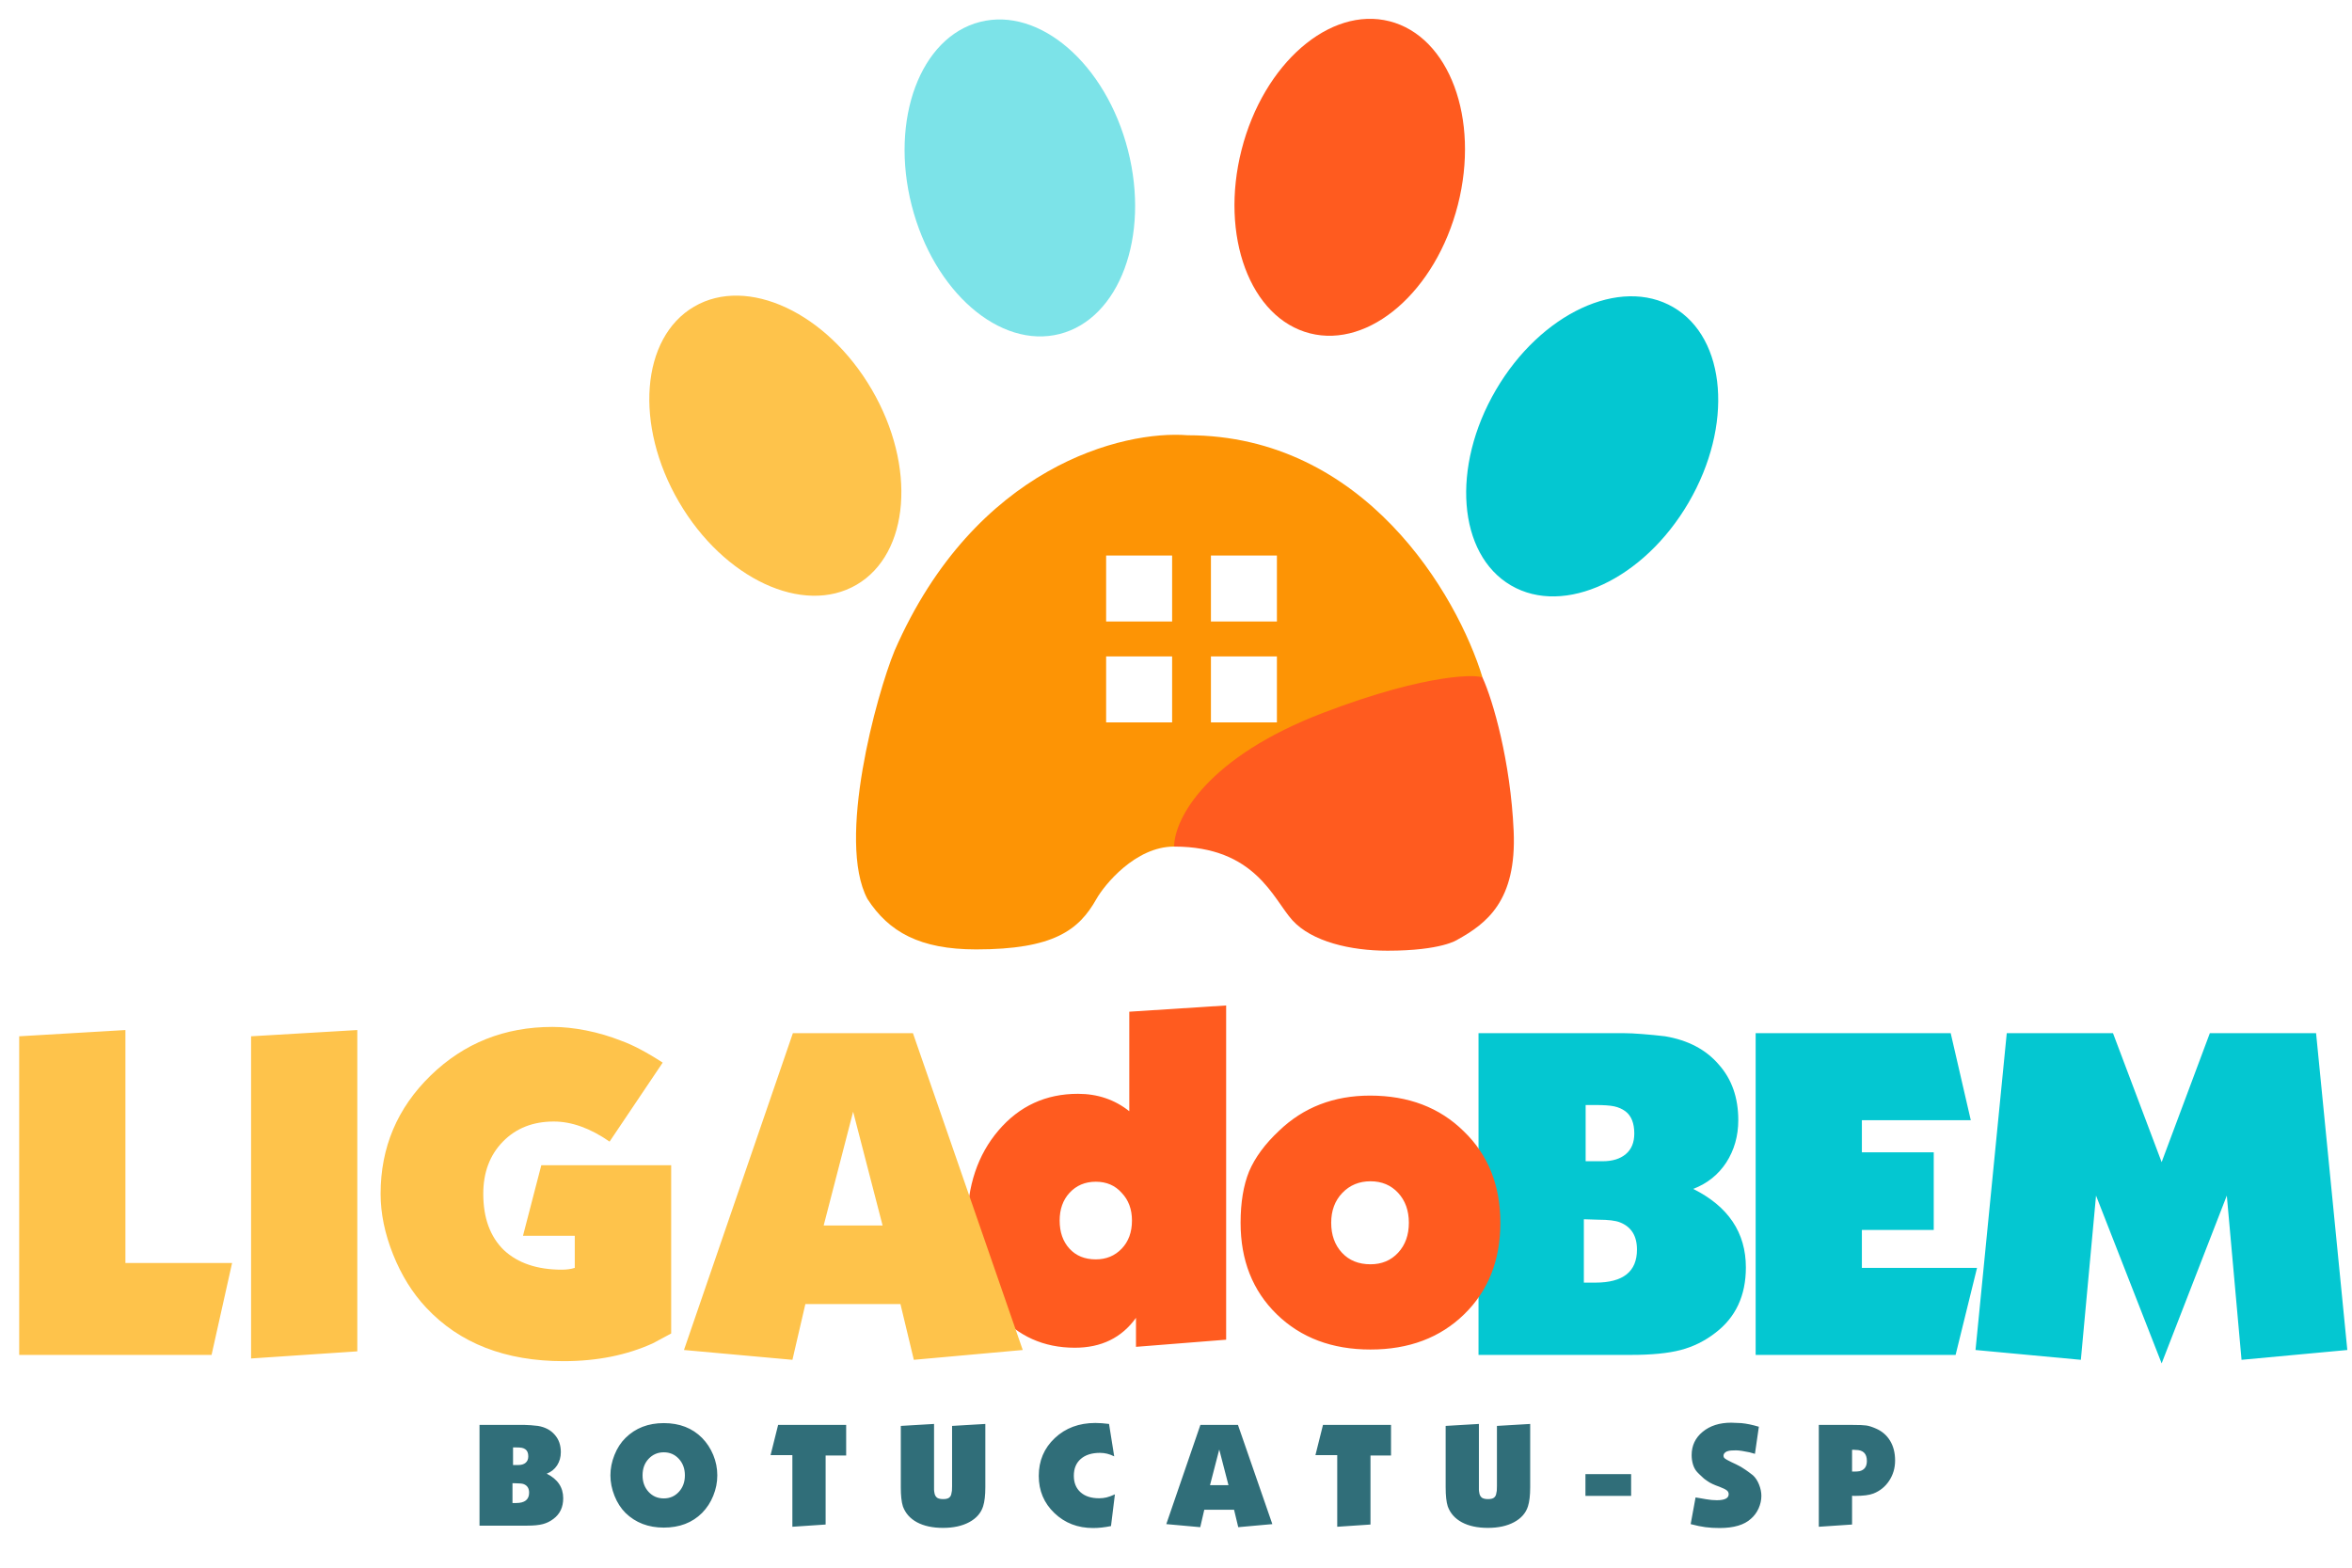 <svg width="606" height="404" viewBox="0 0 606 404" fill="none" xmlns="http://www.w3.org/2000/svg">
<path d="M123.548 393.166V367.21H135.248C135.656 367.21 136.16 367.234 136.76 367.282C137.384 367.33 137.996 367.39 138.596 367.462C140.444 367.774 141.884 368.53 142.916 369.73C143.972 370.906 144.5 372.406 144.5 374.23C144.5 375.502 144.176 376.642 143.528 377.65C142.88 378.634 141.992 379.342 140.864 379.774C143.696 381.19 145.112 383.302 145.112 386.11C145.112 388.39 144.284 390.154 142.628 391.402C141.788 392.05 140.864 392.506 139.856 392.77C138.848 393.034 137.504 393.166 135.824 393.166H123.548ZM132.044 382.222V387.334H132.98C135.212 387.334 136.328 386.446 136.328 384.67C136.328 383.566 135.872 382.834 134.96 382.474C134.6 382.33 134.012 382.258 133.196 382.258L132.044 382.222ZM132.188 373.006V377.542H132.836H133.556C134.348 377.542 134.972 377.35 135.428 376.966C135.884 376.582 136.112 376.03 136.112 375.31C136.112 374.47 135.872 373.87 135.392 373.51C135.128 373.318 134.828 373.186 134.492 373.114C134.156 373.042 133.64 373.006 132.944 373.006H132.188ZM157.276 380.206C157.276 378.43 157.624 376.678 158.32 374.95C159.016 373.198 159.964 371.734 161.164 370.558C163.732 368.014 167.02 366.742 171.028 366.742C175.084 366.742 178.372 368.014 180.892 370.558C182.116 371.806 183.076 373.27 183.772 374.95C184.468 376.63 184.816 378.382 184.816 380.206C184.816 382.006 184.468 383.758 183.772 385.462C183.1 387.142 182.14 388.618 180.892 389.89C178.372 392.41 175.084 393.67 171.028 393.67C167.044 393.67 163.756 392.41 161.164 389.89C159.964 388.69 159.016 387.214 158.32 385.462C157.624 383.71 157.276 381.958 157.276 380.206ZM171.028 374.266C169.468 374.266 168.16 374.83 167.104 375.958C166.072 377.062 165.556 378.478 165.556 380.206C165.556 381.91 166.072 383.326 167.104 384.454C168.136 385.582 169.444 386.146 171.028 386.146C172.588 386.146 173.884 385.582 174.916 384.454C175.948 383.326 176.464 381.91 176.464 380.206C176.464 378.502 175.948 377.086 174.916 375.958C173.884 374.83 172.588 374.266 171.028 374.266ZM198.541 374.986L200.485 367.21H218.017V375.094H212.725V392.878L204.157 393.454V374.986H198.541ZM253.874 366.958V383.266C253.874 385.354 253.682 386.998 253.298 388.198C252.746 389.926 251.558 391.282 249.734 392.266C247.91 393.25 245.654 393.742 242.966 393.742C240.302 393.742 238.07 393.262 236.27 392.302C234.494 391.342 233.282 389.974 232.634 388.198C232.274 387.07 232.094 385.426 232.094 383.266V367.462L240.662 366.958V382.978C240.662 383.362 240.662 383.674 240.662 383.914C240.662 384.13 240.71 384.478 240.806 384.958C240.926 385.414 241.154 385.762 241.49 386.002C241.85 386.218 242.354 386.326 243.002 386.326C243.674 386.326 244.166 386.218 244.478 386.002C244.79 385.786 244.994 385.486 245.09 385.102C245.186 384.718 245.246 384.406 245.27 384.166C245.294 383.902 245.306 383.506 245.306 382.978V367.462L253.874 366.958ZM285.748 366.958L287.08 375.31C286.456 374.998 285.844 374.77 285.244 374.626C284.668 374.482 284.056 374.41 283.408 374.41C281.296 374.41 279.64 374.938 278.44 375.994C277.264 377.026 276.676 378.466 276.676 380.314C276.676 382.114 277.252 383.53 278.404 384.562C279.556 385.594 281.152 386.11 283.192 386.11C283.864 386.11 284.5 386.038 285.1 385.894C285.7 385.75 286.42 385.486 287.26 385.102L286.252 393.274C284.644 393.61 283.108 393.778 281.644 393.778C277.684 393.778 274.36 392.494 271.672 389.926C268.984 387.358 267.64 384.166 267.64 380.35C267.64 376.438 269.02 373.186 271.78 370.594C274.54 368.002 278.02 366.706 282.22 366.706C283.252 366.706 284.428 366.79 285.748 366.958ZM300.498 392.77L309.282 367.21H318.966L327.822 392.77L319.038 393.562L317.958 389.062H310.29L309.246 393.562L300.498 392.77ZM314.142 373.546L311.766 382.726H316.518L314.142 373.546ZM338.926 374.986L340.87 367.21H358.402V375.094H353.11V392.878L344.542 393.454V374.986H338.926ZM394.258 366.958V383.266C394.258 385.354 394.066 386.998 393.682 388.198C393.13 389.926 391.942 391.282 390.118 392.266C388.294 393.25 386.038 393.742 383.35 393.742C380.686 393.742 378.454 393.262 376.654 392.302C374.878 391.342 373.666 389.974 373.018 388.198C372.658 387.07 372.478 385.426 372.478 383.266V367.462L381.046 366.958V382.978C381.046 383.362 381.046 383.674 381.046 383.914C381.046 384.13 381.094 384.478 381.19 384.958C381.31 385.414 381.538 385.762 381.874 386.002C382.234 386.218 382.738 386.326 383.386 386.326C384.058 386.326 384.55 386.218 384.862 386.002C385.174 385.786 385.378 385.486 385.474 385.102C385.57 384.718 385.63 384.406 385.654 384.166C385.678 383.902 385.69 383.506 385.69 382.978V367.462L394.258 366.958ZM408.494 385.498V379.882H420.266V385.498H408.494ZM435.607 392.77L436.867 385.894L437.947 386.074L439.603 386.362C440.563 386.53 441.475 386.614 442.339 386.614C444.379 386.614 445.399 386.098 445.399 385.066C445.399 384.658 445.243 384.334 444.931 384.094C444.619 383.83 443.995 383.518 443.059 383.158C441.667 382.678 440.623 382.186 439.927 381.682L439.315 381.25L439.027 381.034C438.811 380.842 438.451 380.506 437.947 380.026C437.587 379.69 437.299 379.39 437.083 379.126C436.699 378.646 436.399 378.046 436.183 377.326C435.967 376.582 435.859 375.802 435.859 374.986C435.859 372.538 436.807 370.534 438.703 368.974C440.599 367.414 443.047 366.634 446.047 366.634L448.639 366.742C449.983 366.862 451.495 367.174 453.175 367.678L452.167 374.662L450.763 374.266C450.115 374.122 449.467 374.002 448.819 373.906C448.195 373.81 447.691 373.762 447.307 373.762C446.875 373.762 446.479 373.774 446.119 373.798C445.759 373.798 445.351 373.882 444.895 374.05C444.343 374.338 444.067 374.698 444.067 375.13C444.067 375.346 444.127 375.538 444.247 375.706C444.391 375.85 444.631 376.018 444.967 376.21L446.083 376.786L447.307 377.362L448.207 377.83L448.891 378.226C449.539 378.634 450.103 379.018 450.583 379.378C451.087 379.738 451.435 380.002 451.627 380.17C452.275 380.746 452.803 381.538 453.211 382.546C453.619 383.554 453.823 384.538 453.823 385.498C453.823 386.578 453.583 387.658 453.103 388.738C452.623 389.794 451.963 390.682 451.123 391.402C449.395 392.986 446.707 393.778 443.059 393.778C441.739 393.778 440.527 393.706 439.423 393.562C438.319 393.418 437.047 393.154 435.607 392.77ZM468.622 393.454V367.21H477.37C479.05 367.21 480.214 367.258 480.862 367.354C481.534 367.45 482.362 367.714 483.346 368.146C484.906 368.818 486.118 369.862 486.982 371.278C487.846 372.694 488.278 374.398 488.278 376.39C488.278 378.31 487.774 380.038 486.766 381.574C485.758 383.11 484.402 384.214 482.698 384.886C481.666 385.294 480.082 385.498 477.946 385.498H477.73L477.19 385.462V392.878L468.622 393.454ZM477.19 373.618V379.234H477.658C478.282 379.234 478.774 379.198 479.134 379.126C480.382 378.814 481.006 377.938 481.006 376.498C481.006 374.602 480.046 373.654 478.126 373.654L477.658 373.618H477.19Z" fill="#306E79"/>
<path d="M380.945 349.166V266.251H418.32C419.623 266.251 421.233 266.328 423.15 266.481C425.143 266.635 427.098 266.826 429.015 267.056C434.918 268.053 439.518 270.468 442.815 274.301C446.188 278.058 447.875 282.85 447.875 288.676C447.875 292.74 446.84 296.381 444.77 299.601C442.7 302.745 439.863 305.006 436.26 306.386C445.307 310.91 449.83 317.656 449.83 326.626C449.83 333.91 447.185 339.545 441.895 343.531C439.212 345.601 436.26 347.058 433.04 347.901C429.82 348.745 425.527 349.166 420.16 349.166H380.945ZM408.085 314.206V330.536H411.075C418.205 330.536 421.77 327.7 421.77 322.026C421.77 318.5 420.313 316.161 417.4 315.011C416.25 314.551 414.372 314.321 411.765 314.321L408.085 314.206ZM408.545 284.766V299.256H410.615H412.915C415.445 299.256 417.438 298.643 418.895 297.416C420.352 296.19 421.08 294.426 421.08 292.126C421.08 289.443 420.313 287.526 418.78 286.376C417.937 285.763 416.978 285.341 415.905 285.111C414.832 284.881 413.183 284.766 410.96 284.766H408.545ZM452.348 349.166V266.251H502.603L507.778 288.676H479.718V296.956H498.233V316.966H479.718V326.741H509.388L503.868 349.166H452.348ZM508.999 347.901L517.049 266.251H544.419L556.954 299.486L569.374 266.251H596.744L604.794 347.901L577.539 350.431L573.744 308.111L556.954 351.351L540.049 308.111L536.139 350.431L508.999 347.901Z" fill="#04C7D1"/>
<path d="M290.965 286.366V260.721L315.92 259.111V345.246L292.69 347.086V339.611C289.01 344.748 283.758 347.316 276.935 347.316C268.885 347.316 262.253 344.326 257.04 338.346C251.827 332.366 249.22 324.7 249.22 315.346C249.22 305.61 251.903 297.598 257.27 291.311C262.637 285.025 269.46 281.881 277.74 281.881C282.8 281.881 287.208 283.376 290.965 286.366ZM282.34 304.536C279.58 304.536 277.318 305.495 275.555 307.411C273.868 309.251 273.025 311.628 273.025 314.541C273.025 317.531 273.868 319.946 275.555 321.786C277.242 323.626 279.503 324.546 282.34 324.546C285.023 324.546 287.247 323.626 289.01 321.786C290.773 319.946 291.655 317.531 291.655 314.541C291.655 311.628 290.773 309.251 289.01 307.411C287.323 305.495 285.1 304.536 282.34 304.536ZM319.642 315.116C319.642 309.903 320.371 305.495 321.827 301.891C323.361 298.288 325.929 294.8 329.532 291.426C335.819 285.37 343.639 282.341 352.992 282.341C362.882 282.341 370.932 285.408 377.142 291.541C383.429 297.598 386.572 305.456 386.572 315.116C386.572 324.776 383.467 332.635 377.257 338.691C371.047 344.748 362.997 347.776 353.107 347.776C343.217 347.776 335.167 344.748 328.957 338.691C322.747 332.635 319.642 324.776 319.642 315.116ZM353.107 304.421C350.194 304.421 347.779 305.418 345.862 307.411C343.946 309.405 342.987 311.973 342.987 315.116C342.987 318.26 343.907 320.828 345.747 322.821C347.587 324.815 350.041 325.811 353.107 325.811C356.021 325.811 358.397 324.815 360.237 322.821C362.077 320.828 362.997 318.26 362.997 315.116C362.997 311.973 362.077 309.405 360.237 307.411C358.397 305.418 356.021 304.421 353.107 304.421Z" fill="#FF5B1F"/>
<path d="M4.945 349.166V267.056L32.315 265.446V325.476H59.8L54.51 349.166H4.945ZM64.691 350.086V267.056L92.061 265.446V348.246L64.691 350.086ZM170.746 273.841L157.061 294.196C152.078 290.746 147.286 289.021 142.686 289.021C137.32 289.021 132.95 290.746 129.576 294.196C126.203 297.646 124.516 302.131 124.516 307.651C124.516 313.861 126.28 318.691 129.806 322.141C133.41 325.515 138.393 327.201 144.756 327.201C145.983 327.201 147.095 327.048 148.091 326.741V318.461H134.751L139.466 300.291H172.931V343.646L168.216 346.176C161.47 349.243 153.803 350.776 145.216 350.776C130.19 350.776 118.383 346.176 109.796 336.976C106.27 333.22 103.433 328.658 101.286 323.291C99.14 317.925 98.066 312.711 98.066 307.651C98.066 295.691 102.36 285.533 110.946 277.176C119.533 268.82 129.998 264.641 142.341 264.641C145.101 264.641 148.015 264.948 151.081 265.561C154.148 266.175 157.138 267.056 160.051 268.206C163.041 269.28 166.606 271.158 170.746 273.841ZM176.227 347.901L204.287 266.251H235.222L263.512 347.901L235.452 350.431L232.002 336.056H207.507L204.172 350.431L176.227 347.901ZM219.812 286.491L212.222 315.816H227.402L219.812 286.491Z" fill="#FEC34B"/>
<path fill-rule="evenodd" clip-rule="evenodd" d="M306 112.166C289.5 110.833 251.3 120.066 230.5 167.666C225.833 179 215.5 216.666 223.5 231.666C229 240.166 237 244.666 251.5 244.666C271.5 244.666 278 239.666 282.5 231.666C284.5 228.111 292.5 218.166 302.5 218.166L382 174.666C375.5 153.333 351.6 112.166 306 112.166ZM285 143.166H302V160.166H285V143.166ZM285 169.166H302V186.166H285V169.166ZM329 143.166H312V160.166H329V143.166ZM312 169.166H329V186.166H312V169.166Z" fill="#FD9405"/>
<path d="M341 183.666C311.217 195.038 302.667 210.666 302.5 218.166C323.5 218.166 328 231.666 333 237.166C338 242.666 347.987 245 357.5 245C371.5 245 375.5 242.166 375.5 242.166C383 238 390.8 232.166 390 214.166C389.2 196.166 384.667 180.5 382 174.666C381.333 173.833 368.5 173.166 341 183.666Z" fill="#FF5B1F"/>
<path d="M319.9 38.58C314.232 60.788 322.112 81.975 337.5 85.902C352.888 89.829 369.957 75.009 375.624 52.801C381.292 30.593 373.412 9.407 358.024 5.48C342.636 1.553 325.567 16.372 319.9 38.58Z" fill="#FF5B1F"/>
<path d="M290.631 38.747C296.298 60.955 288.418 82.141 273.03 86.068C257.642 89.995 240.573 75.176 234.906 52.968C229.238 30.76 237.118 9.573 252.506 5.646C267.894 1.719 284.963 16.538 290.631 38.747Z" fill="#7CE3E8"/>
<path d="M224.602 100.361C236.157 120.156 234.404 142.692 220.689 150.698C206.973 158.704 186.488 149.148 174.934 129.353C163.38 109.559 165.132 87.022 178.848 79.016C192.563 71.01 213.048 80.567 224.602 100.361Z" fill="#FEC34B"/>
<path d="M385.401 100.528C373.846 120.323 375.599 142.859 389.314 150.865C403.03 158.871 423.515 149.315 435.069 129.52C446.623 109.726 444.871 87.189 431.156 79.183C417.44 71.177 396.955 80.734 385.401 100.528Z" fill="#04C7D1"/>
</svg>
